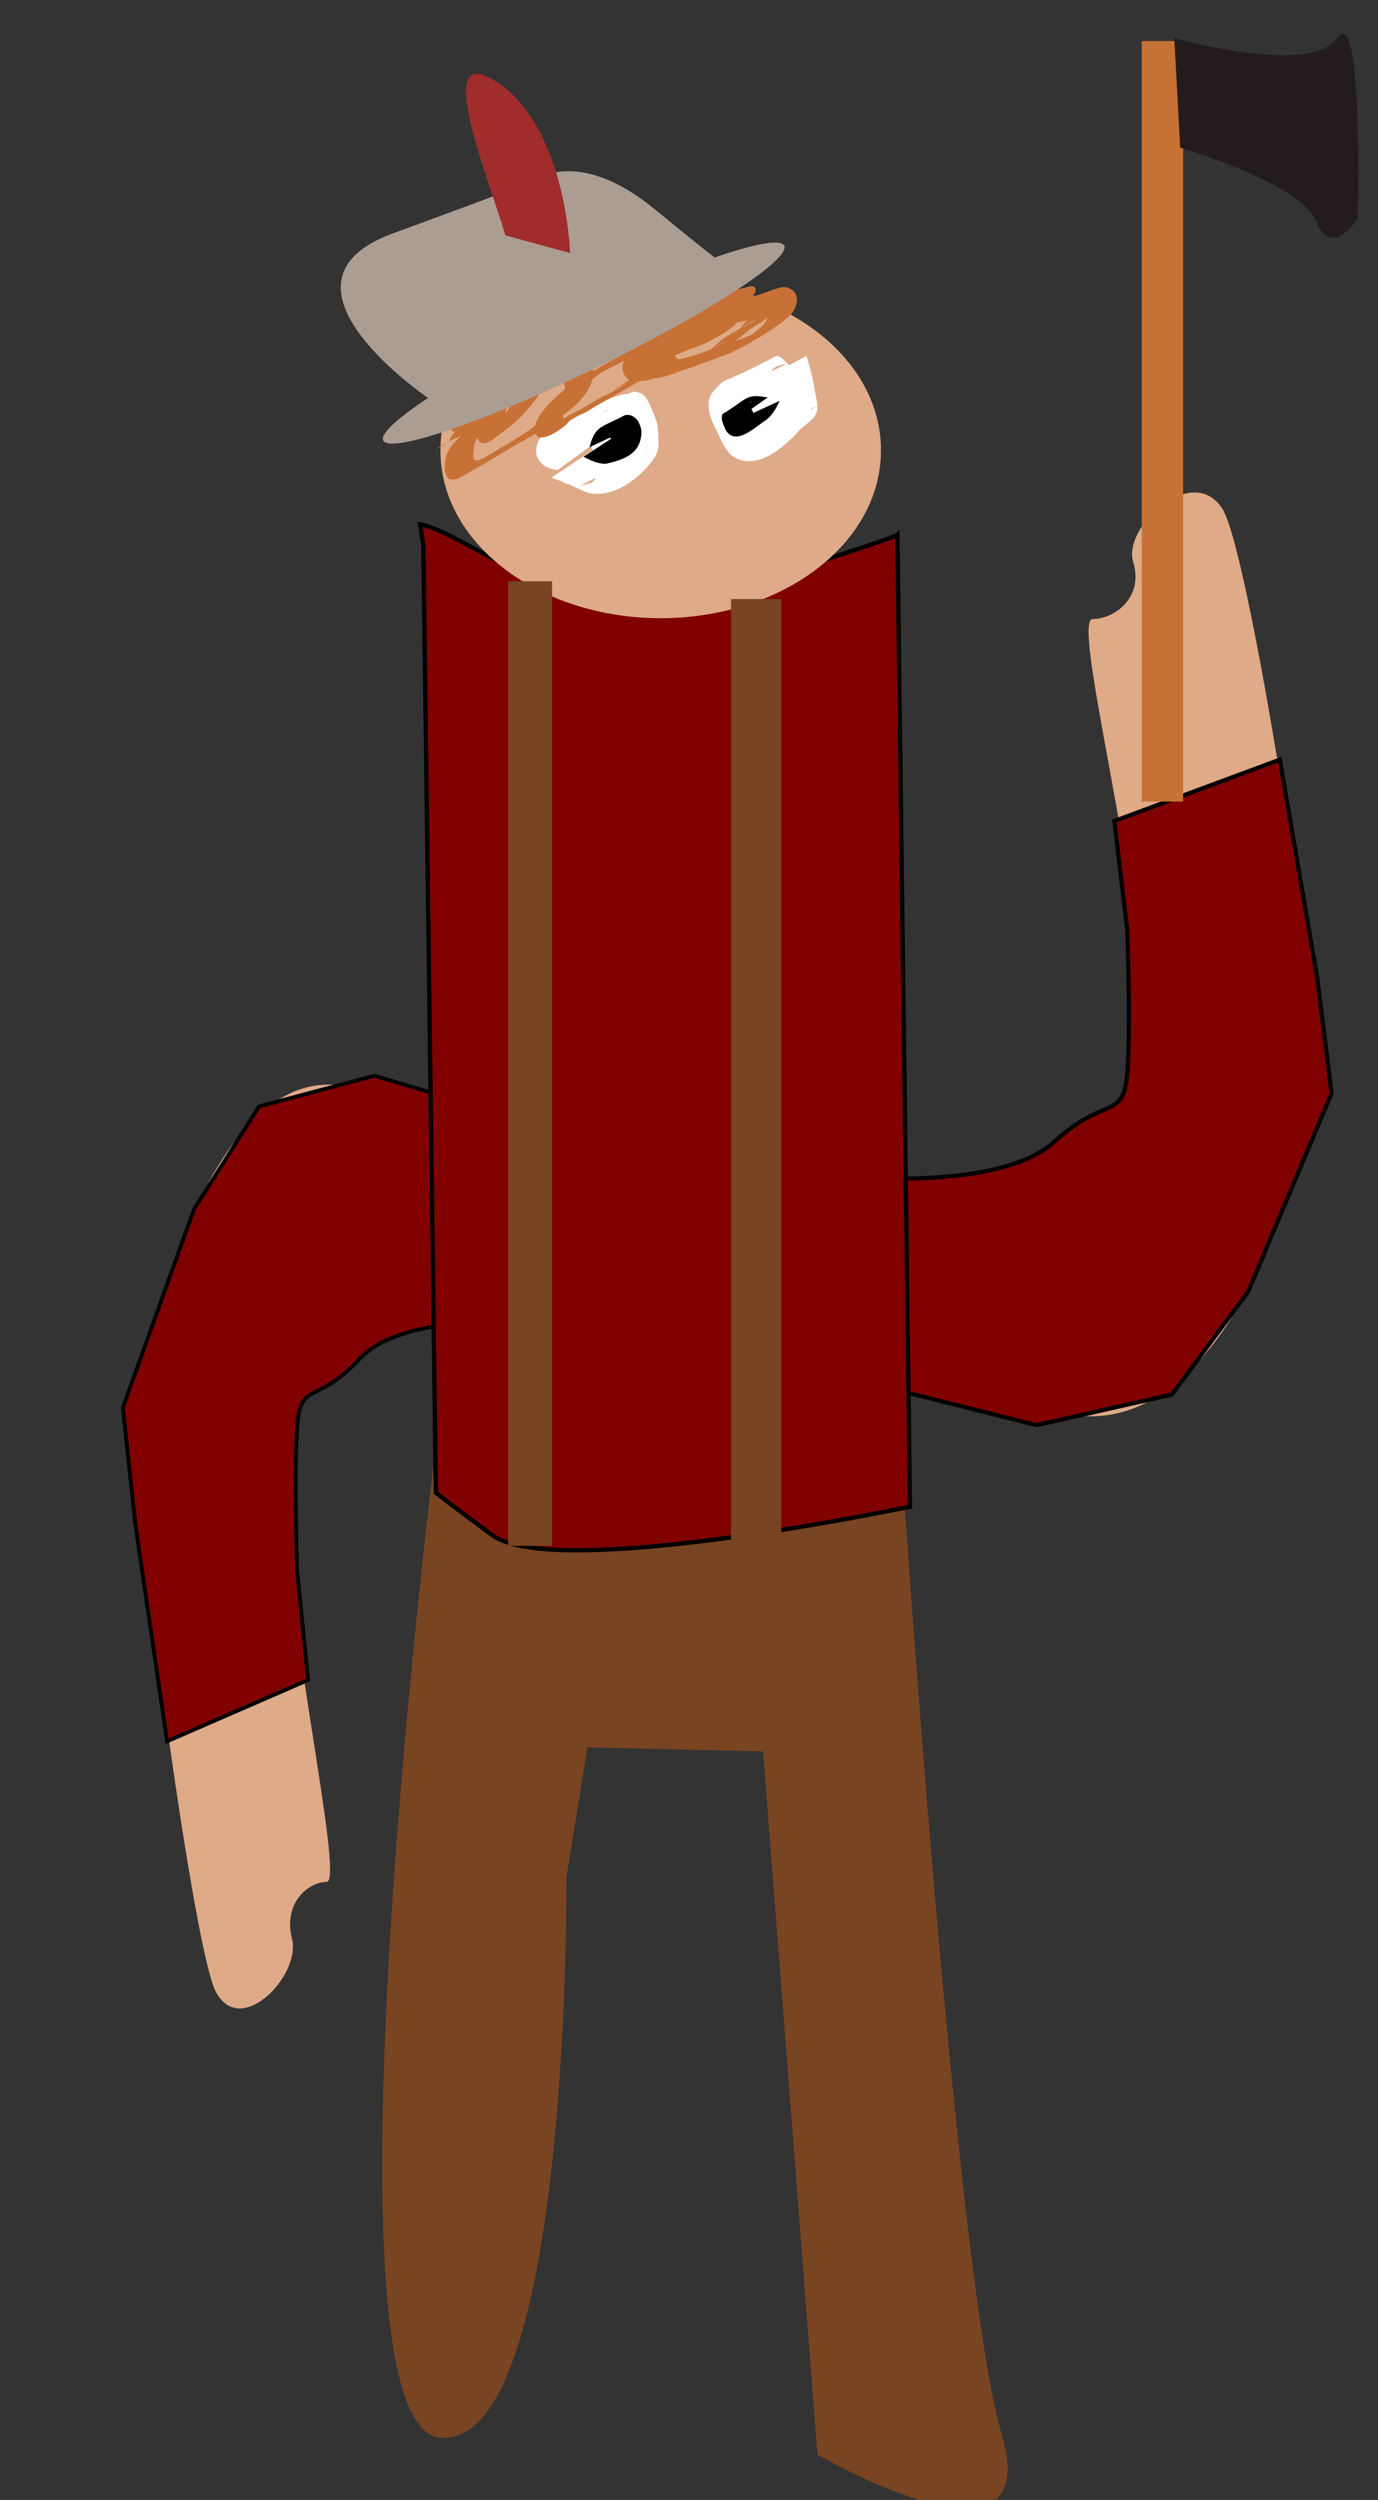 <?xml version="1.0" encoding="UTF-8" standalone="no"?>
<!-- Created with Inkscape (http://www.inkscape.org/) -->

<svg
   xmlns:dc="http://purl.org/dc/elements/1.1/"
   xmlns:cc="http://creativecommons.org/ns#"
   xmlns:rdf="http://www.w3.org/1999/02/22-rdf-syntax-ns#"
   xmlns:svg="http://www.w3.org/2000/svg"
   xmlns="http://www.w3.org/2000/svg"
   xmlns:sodipodi="http://sodipodi.sourceforge.net/DTD/sodipodi-0.dtd"
   xmlns:inkscape="http://www.inkscape.org/namespaces/inkscape"
   width="34.904"
   height="63.301"
   id="svg2"
   version="1.1"
   inkscape:version="0.48.5 r10040"
   sodipodi:docname="climber.svg"
   inkscape:export-filename="C:\Users\Jason\Desktop\village_images\bmp\climber.png"
   inkscape:export-xdpi="100"
   inkscape:export-ydpi="100">
  <rect width="100%" height="100%" fill="#333333" stroke="none"/>
  <defs
     id="defs4" />
  <sodipodi:namedview
     id="base"
     pagecolor="#ffffff"
     bordercolor="#666666"
     borderopacity="1.0"
     inkscape:pageopacity="0.0"
     inkscape:pageshadow="2"
     inkscape:zoom="13.347158"
     inkscape:cx="32.073645"
     inkscape:cy="40.094595"
     inkscape:document-units="px"
     inkscape:current-layer="layer1"
     showgrid="false"
     fit-margin-top="0"
     fit-margin-left="0"
     fit-margin-right="0"
     fit-margin-bottom="0"
     inkscape:window-width="1920"
     inkscape:window-height="1137"
     inkscape:window-x="-8"
     inkscape:window-y="-8"
     inkscape:window-maximized="1" />
  <g
     inkscape:label="Layer 1"
     inkscape:groupmode="layer"
     id="layer1"
     transform="translate(-44.428,-969.36)">
    <path
       style="fill:#784421;stroke:#000000;stroke-width:1px;stroke-linecap:butt;stroke-linejoin:miter;stroke-opacity:0"
       d="m 55.492,1005.763 c 0,0 -3.179,25.112 0.106,25.323 3.285,0.212 3.179,-14.198 3.179,-14.198 l 0.53,-3.285 4.45,0.106 1.377,17.801 c 0,0 5.828,3.391 4.662,-0.53 -1.165,-3.92 -2.543,-24.794 -2.543,-24.794 z"
       id="path3034"
       inkscape:connector-curvature="0" />
    <path
       style="fill:#deaa87;stroke:#000000;stroke-width:0.101px;stroke-linecap:butt;stroke-linejoin:miter;stroke-opacity:0"
       d="m 67.317,999.364 c 0,0 6.156,-0.36 6.088,-4.056 -0.068,-3.695 -1.847,-10.274 -1.3,-10.274 0.547,0 1.3,-0.541 1.026,-1.442 -0.274,-0.901 1.505,-2.523 2.257,-1.352 0.752,1.172 2.736,14.42 2.462,15.051 -0.274,0.631 -1.915,8.021 -5.883,7.931 -3.967,-0.09 -4.515,-0.721 -4.515,-0.721 z"
       id="path2989-1"
       inkscape:connector-curvature="0" />
    <path
       style="fill:#800000;stroke:#000000;stroke-width:0.105px;stroke-linecap:butt;stroke-linejoin:miter;stroke-opacity:1"
       d="m 66.789,999.19 c 0,0 3.134,0.183 4.336,-0.913 1.202,-1.096 1.676,-0.639 1.822,-1.461 0.146,-0.822 0.036,-3.882 0.036,-3.882 l -0.328,-2.786 4.19,-1.553 0.947,5.526 0.364,2.923 -2.113,5.023 -1.931,2.603 -3.425,0.776 -3.826,-0.959 -0.364,-5.115 z"
       id="path3759-7"
       inkscape:connector-curvature="0" />
    <path
       style="fill:#deaa87;stroke:#000000;stroke-width:0.093px;stroke-linecap:butt;stroke-linejoin:miter;stroke-opacity:0"
       d="m 56.782,1002.682 c 0,0 -5.248,0.36 -5.19,4.056 0.058,3.695 1.574,10.274 1.108,10.274 -0.466,0 -1.108,0.541 -0.875,1.442 0.233,0.901 -1.283,2.523 -1.924,1.352 -0.641,-1.172 -2.332,-14.42 -2.099,-15.051 0.233,-0.631 1.633,-8.021 5.015,-7.931 3.382,0.09 3.849,0.721 3.849,0.721 z"
       id="path2989"
       inkscape:connector-curvature="0" />
    <path
       style="fill:#800000;stroke:#000000;stroke-width:0.097px;stroke-linecap:butt;stroke-linejoin:miter;stroke-opacity:1"
       d="m 57.232,1002.856 c 0,0 -2.671,-0.183 -3.696,0.913 -1.025,1.096 -1.429,0.639 -1.553,1.461 -0.124,0.822 -0.031,3.882 -0.031,3.882 l 0.28,2.786 -3.572,1.553 -0.808,-5.526 -0.311,-2.923 1.802,-5.023 1.646,-2.603 2.92,-0.776 3.262,0.959 0.311,5.115 z"
       id="path3759"
       inkscape:connector-curvature="0" />
    <path
       style="fill:#800000;stroke:#000000;stroke-width:0.109px;stroke-linecap:butt;stroke-linejoin:miter;stroke-opacity:1"
       d="m 55.071,982.636 c 1.352,0.27 3.897,2.884 7.953,1.622 4.056,-1.262 4.135,-1.352 4.135,-1.352 l 0.318,24.604 c 0,0 -8.987,1.893 -10.577,0.721 -1.591,-1.172 -1.431,-1.081 -1.431,-1.081 l -0.318,-23.973 z"
       id="path2985"
       inkscape:connector-curvature="0" />
    <path
       sodipodi:type="arc"
       style="fill:#deaa87;fill-opacity:1;stroke:#000000;stroke-width:1.9;stroke-miterlimit:4;stroke-opacity:0;stroke-dasharray:none"
       id="path3782"
       sodipodi:cx="309.68997"
       sodipodi:cy="250.12511"
       sodipodi:rx="52.133739"
       sodipodi:ry="52.911854"
       d="m 361.824,250.125 a 52.134,52.912 0 1 1 -104.267,0 52.134,52.912 0 1 1 104.267,0 z"
       transform="matrix(0.107,0,0,0.08,28.026,960.752)" />
    <rect
       style="fill:#784421;fill-opacity:1;stroke:#000000;stroke-width:0.207;stroke-miterlimit:4;stroke-opacity:0;stroke-dasharray:none"
       id="rect3803"
       width="1.113"
       height="24.424"
       x="57.298"
       y="984.078" />
    <rect
       style="fill:#784421;fill-opacity:1;stroke:#000000;stroke-width:0.209;stroke-miterlimit:4;stroke-opacity:0;stroke-dasharray:none"
       id="rect3805"
       width="1.272"
       height="23.813"
       x="62.945"
       y="984.528" />
    <path
       style="fill:#ffffff;fill-opacity:1;stroke:#000000;stroke-width:1.9;stroke-miterlimit:4;stroke-opacity:0;stroke-dasharray:none"
       id="path3804"
       d="m 20.43,9.006 c 0.063,0.23 0.132,0.458 0.176,0.693 0.024,0.17 0.066,0.336 0.091,0.506 0.017,0.166 0.004,0.243 -0.09,0.377 -0.526,0.488 -0.484,0.341 -1.707,1.007 -0.036,0.02 -0.098,6.44e-4 -0.133,-0.006 -0.123,-0.027 -0.23,-0.107 -0.317,-0.195 -0.076,-0.093 -0.133,-0.197 -0.19,-0.301 -0.067,-0.129 -0.084,-0.264 -0.063,-0.405 0.027,-0.131 0.1,-0.237 0.172,-0.346 0.322,-0.41 1.262,-1.261 1.858,-0.857 0.11,0.098 0.196,0.212 0.26,0.345 0.069,0.152 0.075,0.311 0.057,0.474 -0.02,0.152 -0.071,0.295 -0.148,0.427 -0.509,0.625 -1.311,1.288 -1.912,0.765 -0.106,-0.131 -0.198,-0.273 -0.259,-0.43 -0.046,-0.113 -0.114,-0.212 -0.157,-0.327 -0.061,-0.114 -0.092,-0.236 -0.112,-0.362 -0.025,-0.147 -0.005,-0.282 0.069,-0.41 0.442,-0.505 0.096,-0.121 1.629,-0.944 0.027,-0.014 0.111,0.026 0.128,0.038 0.037,0.025 0.067,0.059 0.101,0.087 0.098,0.093 0.162,0.197 0.201,0.326 0.03,0.076 0.054,0.154 0.074,0.233 0,0 -1.569,0.845 -1.569,0.845 l 0,0 c -0.016,-0.078 -0.039,-0.153 -0.071,-0.226 -0.022,-0.094 -0.065,-0.163 -0.144,-0.222 -0.042,-0.026 -0.044,-0.026 -0.087,-0.005 -0.014,0.007 -0.055,0.029 -0.041,0.022 1.491,-0.863 2.027,-1.027 1.424,-0.837 -0.107,0.057 -0.155,0.142 -0.139,0.265 0.012,0.116 0.037,0.226 0.096,0.328 0.037,0.115 0.113,0.212 0.153,0.327 0.042,0.127 0.114,0.247 0.209,0.342 0.04,0.025 0.087,0.061 0.138,0.051 0.016,-0.003 0.059,-0.026 0.045,-0.018 -1.476,0.855 -2.037,0.984 -1.425,0.837 0.123,-0.063 0.159,-0.199 0.199,-0.323 0.02,-0.132 0.046,-0.255 -0.01,-0.383 -0.044,-0.095 -0.107,-0.187 -0.2,-0.241 -0.042,-0.007 -0.088,-0.01 -0.129,0.008 -0.012,0.005 -0.044,0.03 -0.033,0.023 1.526,-0.883 2.024,-1.067 1.437,-0.846 -0.089,0.067 -0.161,0.171 -0.205,0.273 -0.052,0.093 -0.049,0.183 -9.23e-4,0.279 0.048,0.087 0.094,0.176 0.161,0.251 0.073,0.057 0.143,0.1 0.239,0.08 0.549,-0.228 1.258,-0.737 -1.385,0.808 -0.03,0.018 0.069,-0.019 0.096,-0.041 0.014,-0.012 0.024,-0.027 0.036,-0.041 0.126,-0.061 -0.034,0.023 0.08,-0.057 0.012,-0.009 0.03,-0.009 0.042,-0.018 0.045,-0.035 0.036,-0.098 0.048,-0.147 -0.019,-0.169 -0.062,-0.334 -0.081,-0.503 -0.034,-0.232 -0.089,-0.46 -0.177,-0.677 0,0 1.565,-0.846 1.565,-0.846 z"
       inkscape:connector-curvature="0"
       transform="translate(44.428,969.36)" />
    <path
       style="fill:#ffffff;fill-opacity:1;stroke:#000000;stroke-width:1.9;stroke-miterlimit:4;stroke-opacity:0;stroke-dasharray:none"
       id="path3806"
       d="m 14.118,11.903 c -0.225,-0.03 -0.391,-0.104 -0.504,-0.306 -0.061,-0.148 -0.032,-0.295 0.024,-0.438 0.41,-0.565 0.83,-0.564 1.697,-1.039 0.02,-0.011 0.045,-8.81e-4 0.067,-0.007 0.019,-0.005 0.034,-0.017 0.052,-0.026 0.128,-0.04 0.249,-0.087 0.382,-0.109 0.073,0.015 0.126,-0.046 0.194,-0.055 0.07,-0.009 0.144,0.012 0.208,0.036 0.14,0.083 0.194,0.223 0.256,0.365 0.043,0.119 0.1,0.232 0.137,0.352 0.037,0.142 0.042,0.289 0.046,0.435 0.012,0.147 -3.12e-4,0.28 -0.059,0.414 -0.348,0.558 -1.102,1.136 -1.754,0.941 -0.046,-0.014 -0.088,-0.037 -0.132,-0.055 -0.118,-0.047 -0.229,-0.109 -0.347,-0.157 -0.021,-0.006 -0.042,-0.01 -0.062,-0.018 -0.207,-0.086 0.065,0.012 -0.123,-0.06 -0.061,-0.023 -0.117,-0.031 -0.176,-0.06 -0.018,-0.007 -0.037,-0.015 -0.055,-0.022 0,0 1.481,-0.992 1.481,-0.992 l 0,0 c 0.018,0.007 0.037,0.015 0.055,0.022 0.125,0.038 0.241,0.096 0.362,0.143 0.112,0.051 0.222,0.107 0.339,0.143 0.051,0.012 0.105,0.021 0.156,-8.24e-4 0.016,-0.007 0.055,-0.039 0.041,-0.031 -1.513,0.879 -2.023,1.016 -1.425,0.85 0.112,-0.073 0.127,-0.179 0.116,-0.307 -0.002,-0.131 -0.002,-0.264 -0.027,-0.393 -0.03,-0.115 -0.088,-0.219 -0.124,-0.332 -0.036,-0.081 -0.057,-0.209 -0.165,-0.217 -0.122,0.011 -0.234,0.059 -0.355,0.077 -0.125,0.039 -0.248,0.085 -0.372,0.128 -0.039,0.009 -0.147,0.06 -0.113,0.04 0.492,-0.285 0.985,-0.568 1.477,-0.853 -0.056,0.016 -0.101,0.03 -0.135,0.082 -0.085,0.049 -0.125,0.164 -0.117,0.259 0.064,0.143 0.266,0.143 0.399,0.144 0,0 -1.44,1.046 -1.44,1.046 z"
       inkscape:connector-curvature="0"
       transform="translate(44.428,969.36)" />
    <path
       style="fill:#000000;fill-opacity:1;stroke:#000000;stroke-width:1.9;stroke-miterlimit:4;stroke-opacity:0;stroke-dasharray:none"
       id="path3808"
       d="m 19.749,10.149 c -0.085,0.18 -0.177,0.353 -0.335,0.479 -0.287,0.181 -0.782,0.686 -1.035,0.256 -0.05,-0.132 -0.13,-0.256 -0.081,-0.398 0.61,-0.363 0.585,-0.521 1.082,-0.432 0.022,0.003 0.044,0.007 0.066,0.01 0,0 -0.668,0.47 -0.668,0.47 l 0,0 c -0.022,-0.004 -0.044,-0.007 -0.066,-0.01 -0.086,-0.012 -0.166,-0.022 -0.251,0.007 -0.019,0.007 -0.074,0.036 -0.056,0.025 0.214,-0.132 0.431,-0.26 0.646,-0.39 -0.014,0.005 -0.031,0.005 -0.041,0.015 -0.064,0.065 0.069,0.227 0.075,0.294 0.028,0.046 0.053,0.083 0.111,0.091 0.033,0.004 0.127,-0.035 0.098,-0.018 -0.211,0.13 -0.426,0.251 -0.639,0.377 0.176,-0.098 0.266,-0.257 0.352,-0.435 0,0 0.742,-0.341 0.742,-0.341 z"
       inkscape:connector-curvature="0"
       transform="translate(44.428,969.36)" />
    <path
       style="fill:#000000;fill-opacity:1;stroke:#000000;stroke-width:1.9;stroke-miterlimit:4;stroke-opacity:0;stroke-dasharray:none"
       id="path3810"
       d="m 15.464,11.119 c 0.161,0.083 0.352,0.197 0.536,0.131 0.274,-0.126 0.168,-0.079 -0.602,0.344 -0.015,0.008 0.028,-0.018 0.04,-0.03 0.041,-0.042 0.053,-0.097 0.066,-0.152 0.03,-0.13 0.009,-0.243 -0.059,-0.356 -0.106,-0.104 -0.146,-0.103 -0.265,-0.037 1.001,-0.583 0.681,-0.517 0.524,-0.153 -0.024,0.076 -0.012,0.038 -0.037,0.115 0,0 -0.741,0.344 -0.741,0.344 l 0,0 c 0.032,-0.071 0.019,-0.033 0.037,-0.114 0.141,-0.437 0.301,-0.397 0.861,-0.697 0.13,-0.033 0.247,0.03 0.328,0.133 0.076,0.128 0.114,0.258 0.087,0.408 -0.061,0.427 -0.408,0.582 -0.89,0.687 -0.205,0.008 -0.391,-0.086 -0.568,-0.178 0,0 0.684,-0.445 0.684,-0.445 z"
       inkscape:connector-curvature="0"
       transform="translate(44.428,969.36)" />
    <path
       style="fill:#c87137;fill-opacity:1;stroke:#000000;stroke-width:1.9;stroke-miterlimit:4;stroke-opacity:0;stroke-dasharray:none"
       id="path3812"
       d="m 13.93,7.926 c -0.218,0.118 -0.443,0.221 -0.661,0.335 -0.151,0.072 -0.312,0.13 -0.475,0.172 0.156,-0.111 -0.349,0.196 -0.181,0.099 2.139,-1.234 -1.639,0.94 0.511,-0.29 -0.129,0.081 -0.256,0.164 -0.376,0.259 -0.121,0.098 -0.23,0.209 -0.33,0.328 -0.07,0.112 -0.148,0.22 -0.217,0.333 -0.065,0.11 -0.136,0.212 -0.191,0.327 -0.016,0.001 -0.111,0.269 -0.072,0.203 0.207,-0.212 0.394,-0.249 -0.586,0.311 -0.022,0.013 0.044,-0.026 0.065,-0.04 0.055,-0.035 0.077,-0.053 0.13,-0.091 0.155,-0.089 0.296,-0.196 0.428,-0.316 0.106,-0.099 0.207,-0.203 0.305,-0.31 0.095,-0.112 0.207,-0.208 0.315,-0.308 0.093,-0.098 0.197,-0.182 0.304,-0.263 0.117,-0.096 0.231,-0.195 0.339,-0.3 0.214,-0.226 0.855,-0.759 0.94,-0.28 0.01,0.124 -0.03,0.241 -0.07,0.356 -0.048,0.134 -0.118,0.26 -0.188,0.383 -0.09,0.144 -0.233,0.241 -0.36,0.35 -0.145,0.129 -0.303,0.241 -0.459,0.356 -0.302,0.208 -0.25,0.175 -0.853,0.49 -0.03,0.016 -0.101,0.003 -0.127,-0.018 -0.05,-0.042 -0.046,-0.081 -0.057,-0.139 0.038,-0.202 0.187,-0.354 0.322,-0.499 0.168,-0.152 0.324,-0.316 0.504,-0.454 C 13.297,8.606 13.766,8.387 14.214,8.137 14.023,8.247 13.447,8.573 13.64,8.467 13.913,8.315 14.182,8.159 14.453,8.005 c 0.036,-0.021 0.144,-0.084 0.108,-0.063 -0.196,0.112 -0.783,0.448 -0.586,0.338 0.92,-0.513 0.505,-0.326 0.894,-0.498 0.181,-0.078 0.357,-0.169 0.542,-0.239 0.131,-0.081 0.273,-0.12 0.424,-0.138 0.147,-0.009 0.297,-0.023 0.443,0.001 0.164,0.013 0.308,0.06 0.435,0.165 0.114,0.119 0.117,0.252 0.063,0.399 -0.018,0.024 -0.033,0.051 -0.054,0.073 -0.046,0.047 -0.133,0.103 -0.188,0.135 -0.382,0.219 -0.679,0.388 -1.044,0.568 -0.225,0.099 -0.451,0.188 -0.671,0.297 -0.221,0.099 -0.455,0.17 -0.678,0.266 -0.169,0.057 -0.324,0.143 -0.489,0.209 -0.143,0.073 -0.299,0.114 -0.448,0.171 -0.079,0.028 -0.142,-0.039 -0.128,-0.12 0.007,-0.042 0.046,-0.073 0.072,-0.101 0.418,-0.295 0.881,-0.52 1.344,-0.733 0.347,-0.137 0.7,-0.261 1.055,-0.38 0.395,-0.141 0.796,-0.263 1.195,-0.394 0.351,-0.137 0.72,-0.217 1.074,-0.34 0.145,-0.063 0.3,-0.095 0.449,-0.144 0.124,-0.042 0.245,-0.095 0.369,-0.137 0.04,-0.01 0.079,-0.02 0.119,-0.03 0.038,-0.008 0.076,-0.014 0.114,-0.023 0.087,-0.021 0.168,-0.072 0.25,-0.014 0.066,0.116 -0.029,0.195 -0.117,0.263 -0.076,-0.125 -0.622,0.395 -0.903,0.494 -0.079,0.028 -0.163,0.04 -0.243,0.064 -0.164,0.063 -0.327,0.135 -0.498,0.18 -0.179,0.062 -0.36,0.117 -0.53,0.201 -0.211,0.082 -0.427,0.15 -0.636,0.237 -0.194,0.063 -0.376,0.153 -0.569,0.218 -0.179,0.064 -0.346,0.155 -0.525,0.22 -0.156,0.076 -0.326,0.123 -0.48,0.202 -0.039,0.027 -0.087,0.032 -0.129,0.052 -0.078,0.036 -0.116,0.08 -0.205,0.051 -0.136,-0.112 0.044,-0.219 0.131,-0.28 0.418,-0.291 0.855,-0.492 1.318,-0.679 0.241,-0.104 0.49,-0.186 0.736,-0.275 0.272,-0.107 0.542,-0.218 0.816,-0.32 0.289,-0.069 0.577,-0.147 0.868,-0.208 0.234,-0.038 0.467,-0.082 0.692,-0.155 0.307,-0.133 -0.094,0.038 -0.619,0.358 -0.008,0.005 0.101,0.058 -0.06,0.085 -0.18,0.033 -0.37,0.092 -0.537,0.167 -0.267,0.086 -0.533,0.178 -0.799,0.268 -0.304,0.091 -0.601,0.204 -0.901,0.307 -0.245,0.071 -0.48,0.168 -0.728,0.228 -0.233,0.027 -0.45,0.121 -0.671,0.192 -0.159,0.047 -0.308,0.113 -0.473,0.14 -0.144,0.031 -0.273,0.094 -0.403,0.161 -0.121,0.061 -0.245,0.028 -0.226,-0.124 0.083,-0.128 0.222,-0.22 0.348,-0.303 0.406,-0.286 0.853,-0.5 1.295,-0.722 0.223,-0.098 0.454,-0.177 0.684,-0.258 0.248,-0.089 0.498,-0.176 0.752,-0.245 0.27,-0.063 0.547,-0.077 0.821,-0.115 0.108,0.004 0.362,-0.087 0.458,-0.022 0.015,0.01 0.021,0.029 0.032,0.043 0.006,0.058 0.021,0.07 -0.018,0.116 -0.046,0.055 -0.129,0.106 -0.19,0.141 -0.261,0.151 -0.524,0.299 -0.787,0.448 -0.255,0.113 -0.503,0.243 -0.76,0.352 -0.271,0.116 -0.543,0.231 -0.816,0.344 -0.264,0.088 -0.515,0.209 -0.775,0.306 -0.151,0.072 -0.316,0.12 -0.464,0.199 -0.031,0.017 -0.12,0.073 -0.089,0.056 0.205,-0.117 0.41,-0.236 0.614,-0.354 -0.26,0.146 -0.52,0.294 -0.781,0.439 -0.027,0.015 -0.111,0.056 -0.084,0.04 0.206,-0.121 0.415,-0.237 0.623,-0.355 0.023,-0.013 -0.046,0.028 -0.069,0.041 -0.261,0.148 -0.522,0.297 -0.783,0.444 -0.03,0.017 -0.061,0.032 -0.092,0.049 -0.218,0.082 -0.431,0.173 -0.642,0.271 -0.146,0.058 -0.04,0.012 -0.168,0.078 -0.023,0.012 -0.093,0.048 -0.071,0.035 0.213,-0.123 0.426,-0.244 0.641,-0.365 0.018,-0.01 -0.035,0.024 -0.054,0.034 -0.251,0.145 -0.502,0.288 -0.754,0.432 -0.125,0.037 -0.185,0.132 -0.3,0.019 -0.082,-0.154 -0.025,-0.331 0.021,-0.488 0.072,-0.214 0.192,-0.405 0.325,-0.586 C 12.455,9.229 12.612,9.116 12.771,9.004 13.14,8.754 13.544,8.561 13.923,8.329 13.71,8.45 13.499,8.575 13.284,8.693 c -0.038,0.021 0.065,-0.057 0.102,-0.078 0.25,-0.146 0.502,-0.289 0.755,-0.431 0.033,-0.018 -1.944,1.112 0.1,-0.057 0.147,-0.026 0.179,0.165 0.196,0.273 0.009,0.177 -0.043,0.341 -0.118,0.499 -0.113,0.177 -0.224,0.355 -0.337,0.531 -0.118,0.167 -0.219,0.345 -0.315,0.526 -0.1,0.188 -0.245,0.346 -0.389,0.5 -0.1,0.133 -0.23,0.234 -0.355,0.341 -0.414,0.312 -0.803,0.69 -0.847,0.175 -0.011,-0.14 0.025,-0.277 0.067,-0.409 0.067,-0.162 0.125,-0.328 0.188,-0.491 0.078,-0.243 0.204,-0.466 0.334,-0.684 0.167,-0.287 0.368,-0.553 0.549,-0.83 0.132,-0.215 0.306,-0.397 0.481,-0.577 0.256,-0.243 0.813,-0.794 0.899,-0.307 0.014,0.148 0.016,0.295 -0.018,0.44 -0.072,0.188 -0.198,0.346 -0.325,0.499 -0.1,0.12 -0.216,0.225 -0.327,0.335 -0.126,0.115 -0.235,0.245 -0.365,0.355 -0.265,0.222 -0.519,0.34 -0.863,0.524 -0.015,0.008 -0.035,0.002 -0.05,-0.006 -0.04,-0.02 -0.047,-0.058 -0.063,-0.095 -0.023,-0.149 0.058,-0.287 0.129,-0.411 0.113,-0.186 0.266,-0.338 0.43,-0.479 0.374,-0.312 2.117,-1.266 0.633,-0.413 0.461,-0.285 0.947,-0.522 1.429,-0.766 0.234,-0.088 0.448,-0.216 0.668,-0.333 0.187,-0.102 0.397,-0.143 0.596,-0.21 0.17,-0.068 0.339,-0.122 0.521,-0.147 0.182,-0.021 0.364,-0.023 0.547,-0.025 0.152,0.006 0.306,-0.015 0.456,0.014 0.127,0.014 0.23,0.072 0.335,0.138 0.1,0.082 0.156,0.194 0.093,0.315 -0.31,0.334 -0.781,0.527 -1.229,0.588 -0.268,0.041 -0.524,0.132 -0.784,0.205 -0.29,0.103 -0.593,0.149 -0.898,0.175 -0.281,0.044 -0.559,0.102 -0.837,0.163 -0.237,0.066 -0.477,0.118 -0.718,0.164 -0.198,0.037 -0.398,0.044 -0.594,0.091 -0.148,0.037 -0.299,0.028 -0.44,0.087 0.22,-0.123 0.439,-0.247 0.659,-0.37 -0.018,-0.012 -0.04,-0.023 -0.023,-0.057 0.015,-0.032 0.182,-0.05 0.203,-0.055 0.239,-0.1 0.496,-0.147 0.736,-0.239 0.223,-0.083 0.456,-0.133 0.682,-0.205 0.24,-0.069 0.487,-0.107 0.729,-0.165 0.248,-0.086 0.505,-0.13 0.762,-0.178 0.287,-0.037 0.573,-0.083 0.861,-0.114 0.092,-0.009 0.356,-0.041 0.41,0.074 0.009,0.019 0.009,0.042 0.014,0.063 -0.006,0.017 -0.009,0.035 -0.018,0.05 -0.026,0.042 -0.096,0.1 -0.137,0.124 -0.685,0.406 -0.522,0.324 -0.873,0.495 -0.24,0.12 -0.493,0.213 -0.742,0.312 -0.295,0.089 -0.561,0.246 -0.853,0.339 -0.279,0.122 -0.574,0.2 -0.859,0.308 -0.266,0.109 -0.536,0.21 -0.804,0.316 -0.246,0.094 -0.493,0.186 -0.734,0.294 -0.225,0.091 -0.45,0.179 -0.677,0.265 -0.209,0.067 -0.411,0.153 -0.611,0.243 -0.152,0.081 -0.305,0.232 -0.467,0.101 -0.089,-0.123 -0.084,-0.274 -0.065,-0.418 0.027,-0.162 0.108,-0.301 0.194,-0.438 0.102,-0.131 0.206,-0.26 0.303,-0.395 0.106,-0.159 0.257,-0.276 0.398,-0.401 0.34,-0.274 0.746,-0.477 1.119,-0.692 0.158,-0.097 0.258,-0.113 0.364,0.055 0.061,0.136 0.03,0.282 -0.017,0.417 -0.081,0.16 -0.169,0.315 -0.244,0.478 -0.077,0.149 -0.154,0.297 -0.241,0.44 -0.074,0.13 -0.158,0.252 -0.248,0.371 -0.083,0.118 -0.163,0.239 -0.235,0.365 -0.058,0.117 -0.136,0.22 -0.217,0.321 -0.326,0.457 0.047,0.177 -0.906,0.574 0.041,-0.156 0.202,-0.268 0.326,-0.361 0.489,-0.287 0.978,-0.58 1.484,-0.837 0.349,-0.194 0.712,-0.363 1.075,-0.528 0.335,-0.169 0.681,-0.314 1.021,-0.474 0.341,-0.164 0.687,-0.317 1.037,-0.461 0.236,-0.052 0.495,-0.224 0.738,-0.212 0.14,0.058 0.157,0.202 0.143,0.336 -0.028,0.175 -0.138,0.31 -0.246,0.444 -0.1,0.154 -0.247,0.251 -0.402,0.342 -0.337,0.238 -0.7,0.425 -1.055,0.638 -0.196,0.118 0.796,-0.456 0.596,-0.343 -0.263,0.149 -0.524,0.3 -0.786,0.451 0.199,-0.114 0.398,-0.229 0.598,-0.342 0.032,-0.018 -0.064,0.037 -0.095,0.056 -0.064,0.038 -0.127,0.078 -0.192,0.115 -0.264,0.152 -0.528,0.303 -0.792,0.454 -0.032,0.018 -0.064,0.036 -0.095,0.053 -0.725,0.443 2.325,-1.373 -0.285,0.169 -0.199,0.118 0.401,-0.232 0.602,-0.347 0.024,-0.014 -0.071,0.043 -0.176,0.107 -0.315,0.11 -0.574,0.34 -0.874,0.483 -0.166,0.079 -7.18e-4,-0.009 -0.146,0.077 -0.021,0.012 -0.083,0.047 -0.063,0.035 0.212,-0.122 0.424,-0.244 0.637,-0.366 -0.115,0.175 -0.89,0.731 -0.891,0.21 0.017,-0.161 0.097,-0.298 0.188,-0.427 0.128,-0.165 0.278,-0.314 0.434,-0.452 0.198,-0.183 0.426,-0.321 0.656,-0.46 0.495,-0.301 0.999,-0.586 1.519,-0.84 0.314,-0.172 0.637,-0.329 0.972,-0.455 0.308,-0.144 0.622,-0.274 0.94,-0.395 0.267,-0.11 0.537,-0.21 0.806,-0.315 0.217,-0.06 0.424,-0.149 0.639,-0.216 0.161,-0.055 0.302,-0.033 0.421,0.09 0.106,0.141 0.075,0.282 0.01,0.432 -0.072,0.153 -0.213,0.253 -0.343,0.354 -0.393,0.291 -0.821,0.537 -1.259,0.754 -0.237,0.088 -0.472,0.182 -0.712,0.263 -0.214,0.087 -0.432,0.159 -0.654,0.222 -0.197,0.094 -0.415,0.116 -0.622,0.176 -0.146,0.048 -0.298,0.066 -0.451,0.075 -0.168,-0.008 -0.256,-0.114 -0.308,-0.263 -0.033,-0.15 0.029,-0.283 0.103,-0.408 0.085,-0.123 0.152,-0.258 0.245,-0.375 0.301,-0.329 0.755,-0.516 1.127,-0.728 0.175,-0.101 0.357,-0.191 0.544,-0.266 0.154,-0.083 0.321,-0.125 0.494,-0.147 0.174,-0.016 0.348,-0.013 0.522,-0.013 0.22,0.005 0.438,0.042 0.658,0.059 0.17,0.006 0.337,0.011 0.501,0.059 0.01,0.006 0.024,0.007 0.03,0.017 0.014,0.024 0.051,0.062 0.028,0.078 -0.579,0.398 -0.529,0.409 -0.948,0.416 -0.22,0.029 -0.434,0.081 -0.654,0.112 -0.253,0.019 -0.492,0.104 -0.743,0.142 -0.267,0.022 -0.521,0.104 -0.784,0.151 -0.244,0.043 -0.477,0.126 -0.714,0.195 -0.19,0.023 -0.357,0.134 -0.541,0.175 -0.033,0.005 -0.045,0.016 -0.063,-0.03 -0.027,-0.067 -0.005,-0.131 0.058,-0.169 0.252,-0.153 0.511,-0.296 0.767,-0.444 0.209,-0.095 0.439,-0.111 0.656,-0.18 0.234,-0.062 0.468,-0.108 0.699,-0.181 0.205,-0.035 0.402,-0.103 0.607,-0.144 0.128,-0.025 0.253,-0.019 0.262,0.133 -0.017,0.026 -0.026,0.043 -0.049,0.066 -0.234,0.223 -0.821,0.487 -0.938,0.552 1.451,-0.906 0.73,-0.41 0.547,-0.307 -0.365,0.204 -0.68,0.394 -1.046,0.558 -0.164,0.095 -0.345,0.169 -0.528,0.219 -0.16,0.027 -0.291,0.12 -0.447,0.163 -0.065,0.032 -0.139,0.042 -0.203,0.075 -0.011,0.006 -0.04,0.029 -0.03,0.022 0.718,-0.468 0.437,-0.365 0.732,-0.47 0.116,-0.023 0.214,-0.089 0.323,-0.133 0.11,-0.018 0.193,-0.094 0.294,-0.133 0.061,-0.024 0.119,-0.036 0.182,-0.052 0.027,-0.01 0.054,-0.022 0.082,-0.031 0.11,-0.034 0.086,-0.013 0.194,-0.056 0.088,-0.036 0.168,-0.081 0.258,-0.112 0.03,-0.008 0.06,-0.015 0.09,-0.024 0.185,-0.062 -0.034,-0.003 0.159,-0.057 0.089,-0.025 0.179,-0.037 0.269,-0.059 0.152,-0.013 0.16,0.115 0.051,0.19 -0.339,0.254 -0.713,0.461 -1.117,0.582 -0.168,0.071 -0.336,0.142 -0.505,0.21 -0.142,0.047 -0.267,0.134 -0.421,0.133 -0.15,-0.052 -0.138,-0.177 -0.046,-0.279 0.381,-0.292 0.813,-0.513 1.242,-0.727 0.251,-0.106 0.505,-0.208 0.762,-0.299 0.235,-0.112 0.482,-0.191 0.725,-0.281 0.15,-0.041 0.35,-0.159 0.503,-0.073 0.08,0.12 0.005,0.211 -0.076,0.302 -0.288,0.347 -0.597,0.452 -1.032,0.705 1.211,-0.713 0.572,-0.346 0.316,-0.144 -0.15,0.138 -0.314,0.255 -0.489,0.36 -0.424,0.277 -0.846,0.515 -1.316,0.686 -0.16,0.061 -0.32,0.113 -0.49,0.138 -0.166,0.003 -0.246,-0.109 -0.244,-0.265 0.044,-0.165 0.154,-0.307 0.27,-0.43 0.066,-0.085 0.187,-0.131 0.235,-0.23 -0.078,0.005 -0.176,0.018 -0.256,0.039 -0.188,0.059 -0.382,0.093 -0.574,0.138 -0.225,0.07 -0.453,0.133 -0.684,0.184 -0.251,0.031 -0.494,0.109 -0.731,0.194 -0.238,0.081 -0.468,0.183 -0.704,0.268 -0.229,0.075 -0.461,0.138 -0.678,0.244 -0.212,0.088 -0.418,0.186 -0.626,0.283 -0.064,0.038 -0.136,0.057 -0.203,0.088 -0.03,0.014 -0.116,0.063 -0.087,0.046 1.118,-0.645 0.709,-0.417 0.476,-0.264 -0.109,0.064 -0.186,0.159 -0.261,0.257 -0.087,0.095 -0.188,0.179 -0.285,0.264 -0.056,0.055 -0.045,0.042 -0.096,0.1 -0.005,0.006 -0.009,0.023 -0.014,0.018 -0.052,-0.049 0.068,-0.078 0.085,-0.085 0.139,-0.1 0.304,-0.15 0.453,-0.228 0.165,-0.076 0.325,-0.165 0.489,-0.244 -1.473,0.879 0.094,-0.118 0.564,-0.3 0.186,-0.091 0.368,-0.185 0.565,-0.248 0.168,-0.058 0.32,-0.159 0.491,-0.208 0.155,-0.011 0.209,0.123 0.221,0.255 -0.009,0.179 -0.093,0.337 -0.183,0.488 -0.158,0.232 -0.371,0.41 -0.594,0.577 -0.268,0.2 -0.555,0.371 -0.839,0.546 -2.483,1.421 -0.209,0.116 -0.312,0.177 -0.98,0.576 -1.125,0.642 -0.26,0.153 0.04,-0.023 -0.079,0.048 -0.119,0.072 -0.04,0.024 -0.081,0.048 -0.121,0.071 -0.341,0.205 -0.345,0.209 -0.917,0.533 -0.109,0.062 -0.21,0.101 -0.327,0.049 -0.119,-0.128 -0.104,-0.289 -0.084,-0.449 0.021,-0.199 0.117,-0.348 0.255,-0.487 0.18,-0.179 0.355,-0.363 0.533,-0.545 0,0 0.746,-0.31 0.746,-0.31 l 0,0 c -0.177,0.181 -0.352,0.364 -0.528,0.546 -0.136,0.124 -0.249,0.245 -0.276,0.435 -0.012,0.108 -0.058,0.261 0.03,0.348 0.067,0.004 0.12,-0.016 0.181,-0.044 0.034,-0.016 0.131,-0.071 0.099,-0.052 -0.924,0.546 -0.712,0.418 -0.466,0.266 0.352,-0.204 0.704,-0.409 1.054,-0.615 0.182,-0.107 -0.733,0.424 -0.55,0.318 0.927,-0.535 1.173,-0.682 0.314,-0.176 0.284,-0.173 0.569,-0.344 0.839,-0.538 0.22,-0.162 0.433,-0.327 0.601,-0.546 0.086,-0.139 0.171,-0.278 0.195,-0.444 0.011,-0.102 -0.028,-0.165 -0.135,-0.126 -0.164,0.066 -0.32,0.151 -0.489,0.207 -0.192,0.072 -0.373,0.169 -0.561,0.252 -0.101,0.047 -0.196,0.1 -0.294,0.155 -0.032,0.018 -0.128,0.072 -0.096,0.053 0.365,-0.213 1.456,-0.84 -0.173,0.098 -0.162,0.083 -0.326,0.163 -0.49,0.244 -0.156,0.07 -0.307,0.151 -0.463,0.218 -0.209,0.037 -0.224,-0.101 -0.082,-0.221 0.09,-0.091 0.193,-0.169 0.287,-0.255 0.087,-0.091 0.141,-0.214 0.256,-0.276 0.084,-0.066 0.043,-0.039 0.14,-0.095 0.36,-0.208 0.69,-0.423 1.067,-0.581 0.206,-0.099 0.417,-0.187 0.626,-0.281 0.221,-0.095 0.453,-0.159 0.68,-0.239 0.234,-0.09 0.466,-0.186 0.704,-0.266 0.241,-0.081 0.486,-0.15 0.738,-0.188 0.23,-0.055 0.457,-0.12 0.684,-0.184 0.194,-0.041 0.385,-0.093 0.578,-0.139 0.124,-0.017 0.267,-0.05 0.336,0.081 0.022,0.15 -0.122,0.198 -0.211,0.293 -0.123,0.101 -0.215,0.238 -0.291,0.377 -0.034,0.122 0.051,0.155 0.162,0.137 0.165,-0.033 0.321,-0.092 0.479,-0.149 0.1,-0.039 0.202,-0.076 0.3,-0.122 0.255,-0.12 0.717,-0.439 -0.379,0.228 0.171,-0.105 0.343,-0.205 0.489,-0.345 0.301,-0.295 0.755,-0.422 1.073,-0.674 -1.391,0.817 -0.677,0.423 -0.498,0.285 0.058,-0.045 0.086,-0.116 0.143,-0.162 0.049,-0.053 0.113,-0.107 0.149,-0.16 -0.16,-0.008 -0.311,0.067 -0.46,0.114 -0.244,0.087 -0.485,0.181 -0.724,0.281 -0.255,0.095 -0.511,0.19 -0.757,0.307 -0.26,0.133 -0.751,0.425 0.377,-0.232 0.055,-0.032 -0.109,0.067 -0.163,0.102 -0.022,0.015 -0.045,0.029 -0.068,0.043 -0.032,0.023 -0.175,0.106 -0.053,0.101 0.141,-0.031 0.266,-0.104 0.403,-0.15 0.168,-0.071 0.337,-0.141 0.508,-0.206 0.08,-0.029 0.162,-0.056 0.239,-0.092 0.023,-0.011 0.09,-0.048 0.068,-0.035 -0.515,0.304 -0.864,0.495 -0.594,0.346 0.083,-0.069 0.199,-0.014 0.063,-3.542e-4 -0.174,0.039 -0.345,0.087 -0.512,0.15 -0.177,0.073 -0.352,0.146 -0.539,0.194 -0.163,0.052 -0.31,0.139 -0.471,0.195 -0.111,0.053 -0.225,0.111 -0.351,0.102 -0.379,-0.134 0.574,-0.535 0.812,-0.603 0.149,-0.054 0.287,-0.135 0.446,-0.162 0.179,-0.062 0.355,-0.135 0.521,-0.226 0.119,-0.054 0.057,-0.025 0.17,-0.078 0.029,-0.014 0.114,-0.057 0.087,-0.041 -0.201,0.122 -0.405,0.238 -0.607,0.358 -0.026,0.015 0.053,-0.029 0.079,-0.044 0.257,-0.149 0.514,-0.297 0.771,-0.446 -1.177,0.69 -0.638,0.405 -0.403,0.219 0.012,0.005 0.05,0.016 0.036,0.015 -0.066,-0.007 -0.131,-0.005 -0.196,0.014 -0.2,0.046 -0.399,0.1 -0.599,0.147 -0.231,0.07 -0.468,0.11 -0.699,0.18 -0.219,0.059 -0.448,0.086 -0.65,0.195 0.209,-0.124 0.418,-0.248 0.626,-0.372 0.017,-0.01 -0.036,0.017 -0.051,0.03 -0.011,0.009 -0.012,0.034 -0.027,0.035 -0.008,1.306e-4 -0.093,-0.064 -0.026,-0.059 0.176,-0.063 0.351,-0.131 0.535,-0.171 0.237,-0.071 0.473,-0.146 0.718,-0.187 0.261,-0.05 0.518,-0.125 0.784,-0.149 0.249,-0.046 0.491,-0.122 0.745,-0.141 0.222,-0.035 0.439,-0.092 0.664,-0.107 0.424,-0.017 0.299,-0.183 -0.47,0.38 -0.045,0.033 0.096,0.076 0.028,0.053 -0.16,-0.04 -0.324,-0.037 -0.487,-0.051 -0.218,-0.02 -0.436,-0.055 -0.655,-0.052 -0.172,7.286e-4 -0.346,-4.772e-4 -0.517,0.024 -0.168,0.03 -0.327,0.086 -0.48,0.162 -0.183,0.084 -0.366,0.168 -0.539,0.271 1.317,-0.766 0.583,-0.361 0.384,-0.22 -0.049,0.035 -0.086,0.08 -0.126,0.124 -0.108,0.103 -0.168,0.24 -0.249,0.364 -0.078,0.098 -0.141,0.212 -0.136,0.341 0.039,0.126 0.112,0.183 0.249,0.172 0.15,-0.014 0.296,-0.042 0.44,-0.085 0.21,-0.047 0.417,-0.099 0.618,-0.176 0.221,-0.064 0.435,-0.146 0.651,-0.225 0.238,-0.085 0.475,-0.17 0.706,-0.272 0.294,-0.154 0.185,-0.099 -0.503,0.299 -0.033,0.019 0.064,-0.039 0.097,-0.059 0.096,-0.057 0.191,-0.114 0.277,-0.186 0.127,-0.093 0.263,-0.189 0.357,-0.316 0.055,-0.116 0.126,-0.224 0.035,-0.342 -0.11,-0.095 -0.24,-0.063 -0.368,-0.02 -0.211,0.071 -0.421,0.148 -0.633,0.217 -0.267,0.107 -0.539,0.2 -0.804,0.312 -0.316,0.123 -0.627,0.257 -0.937,0.393 -0.332,0.133 -0.653,0.291 -0.968,0.461 -0.244,0.122 -0.066,0.032 -0.3,0.152 -0.048,0.025 -0.191,0.102 -0.144,0.074 1.085,-0.663 0.553,-0.315 0.306,-0.179 -0.226,0.138 -0.461,0.263 -0.655,0.448 -0.165,0.122 -0.304,0.28 -0.441,0.432 -0.091,0.116 -0.172,0.235 -0.205,0.381 -5.38e-4,0.006 -0.015,0.078 -0.003,0.088 0.013,0.01 0.064,-0.019 0.049,-0.01 -0.215,0.126 -0.431,0.251 -0.646,0.376 0.253,-0.147 0.506,-0.294 0.759,-0.441 0.068,-0.039 0.138,-0.073 0.209,-0.107 0.028,-0.013 0.112,-0.056 0.085,-0.04 -0.2,0.122 -0.403,0.238 -0.605,0.356 0.324,-0.184 0.636,-0.376 0.963,-0.562 0.201,-0.114 -0.798,0.469 -0.6,0.349 0.52,-0.315 0.557,-0.335 0.885,-0.517 0.286,-0.158 0.194,-0.108 -0.5,0.294 -0.065,0.037 0.127,-0.078 0.191,-0.116 0.294,-0.174 0.618,-0.297 0.887,-0.514 -0.201,0.117 -0.804,0.466 -0.602,0.35 0.264,-0.151 0.525,-0.309 0.791,-0.458 0.199,-0.111 -0.391,0.235 -0.59,0.346 -0.032,0.018 0.058,-0.044 0.087,-0.066 0.031,-0.019 0.062,-0.038 0.092,-0.058 0.027,-0.018 0.052,-0.039 0.078,-0.058 0.149,-0.088 0.316,-0.163 0.41,-0.315 0.104,-0.123 0.22,-0.242 0.263,-0.402 0.013,-0.078 0.044,-0.207 -0.069,-0.215 -0.245,0.033 -0.474,0.159 -0.71,0.227 -0.348,0.146 -0.693,0.298 -1.033,0.462 -0.341,0.157 -0.684,0.309 -1.021,0.474 -0.363,0.168 -0.725,0.339 -1.075,0.533 -0.15,0.078 -0.297,0.159 -0.444,0.242 -0.043,0.024 -0.172,0.097 -0.129,0.072 0.483,-0.287 0.793,-0.457 0.47,-0.279 -0.054,0.039 -0.112,0.072 -0.163,0.115 -0.065,0.055 -0.112,0.13 -0.186,0.175 -1.728,0.872 -0.818,0.534 -0.681,0.307 0.038,-0.062 0.059,-0.133 0.104,-0.191 0.081,-0.099 0.163,-0.193 0.224,-0.306 0.063,-0.134 0.156,-0.251 0.23,-0.378 0.091,-0.117 0.18,-0.233 0.252,-0.363 0.085,-0.143 0.169,-0.285 0.246,-0.433 0.077,-0.161 0.151,-0.322 0.244,-0.474 0.052,-0.103 0.089,-0.233 0.051,-0.346 -0.075,-0.113 -0.204,6.187e-4 -0.292,0.044 1.236,-0.722 0.53,-0.324 0.27,-0.124 -0.144,0.117 -0.295,0.234 -0.404,0.384 -0.104,0.128 -0.188,0.272 -0.305,0.39 -0.09,0.124 -0.168,0.256 -0.208,0.405 -0.019,0.108 -0.043,0.237 0.022,0.334 0.141,0.045 0.29,-0.124 0.414,-0.163 0.2,-0.09 0.406,-0.165 0.612,-0.238 0.226,-0.085 0.45,-0.175 0.674,-0.267 0.243,-0.102 0.488,-0.199 0.735,-0.291 0.269,-0.104 0.536,-0.21 0.804,-0.314 0.285,-0.106 0.58,-0.185 0.86,-0.306 0.288,-0.105 0.56,-0.251 0.853,-0.344 0.25,-0.097 0.5,-0.198 0.74,-0.32 0.317,-0.166 0.075,-0.041 -0.519,0.309 -0.02,0.012 0.043,-0.02 0.062,-0.033 0.029,-0.02 0.046,-0.056 0.077,-0.073 0.011,-0.006 0.024,-0.004 0.036,-0.006 0.008,0.002 0.016,0.008 0.025,0.007 0.005,-5.59e-4 -0.007,-0.007 -0.011,-0.008 -0.015,-0.006 -0.03,-0.012 -0.045,-0.015 -0.1,-0.021 -0.202,-0.007 -0.301,0.003 -0.287,0.033 -0.572,0.076 -0.857,0.12 -0.256,0.051 -0.512,0.103 -0.762,0.181 -0.243,0.052 -0.488,0.098 -0.727,0.171 -0.227,0.068 -0.458,0.122 -0.679,0.206 -0.248,0.079 -0.498,0.151 -0.744,0.234 -0.054,0.011 -0.181,0.056 -0.238,0.022 -0.26,-0.158 0.264,-1.357 0.689,-0.531 0.147,-0.037 0.299,-0.042 0.446,-0.08 0.195,-0.039 0.396,-0.043 0.59,-0.087 0.24,-0.052 0.48,-0.1 0.716,-0.164 0.279,-0.06 0.558,-0.119 0.841,-0.154 0.303,-0.031 0.6,-0.087 0.888,-0.186 0.262,-0.075 0.522,-0.164 0.794,-0.201 0.102,-0.019 0.203,-0.04 0.301,-0.076 0.032,-0.012 0.122,-0.057 0.093,-0.039 -0.512,0.319 -0.844,0.471 -0.564,0.341 0.011,-0.011 0.02,-0.024 0.032,-0.034 0.009,-0.008 0.024,-0.009 0.029,-0.019 0.023,-0.053 -0.058,-0.12 -0.091,-0.145 -0.097,-0.061 -0.199,-0.099 -0.315,-0.111 -0.149,-0.012 -0.299,-0.003 -0.448,-0.005 -0.18,0.002 -0.36,0.006 -0.538,0.033 -0.178,0.034 -0.343,0.099 -0.514,0.156 -0.201,0.058 -0.401,0.119 -0.585,0.221 -0.218,0.119 -0.438,0.234 -0.668,0.33 -0.298,0.15 -1.294,0.667 -0.043,-0.03 -0.265,0.154 -0.531,0.307 -0.795,0.461 -0.195,0.113 0.39,-0.225 0.585,-0.339 0.15,-0.088 -0.58,0.353 -0.427,0.278 -0.161,0.137 -0.321,0.273 -0.437,0.453 -0.067,0.104 -0.142,0.223 -0.154,0.347 -0.009,0.017 0.006,-0.02 0.031,-0.017 -0.216,0.127 -0.432,0.254 -0.648,0.381 -0.043,0.025 0.173,-0.112 0.117,-0.092 0.141,-0.098 0.246,-0.229 0.369,-0.347 0.115,-0.105 0.222,-0.217 0.331,-0.327 0.122,-0.149 0.253,-0.292 0.338,-0.468 0.046,-0.132 0.041,-0.268 0.031,-0.407 -0.002,-0.015 -0.003,-0.03 -0.005,-0.045 -8.76e-4,-0.006 -0.011,-0.015 -0.006,-0.018 1.304,-0.728 0.807,-0.495 0.585,-0.324 -0.172,0.182 -0.359,0.35 -0.493,0.565 -0.176,0.281 -0.387,0.539 -0.551,0.828 -0.129,0.213 -0.258,0.43 -0.334,0.668 -0.061,0.163 -0.116,0.328 -0.186,0.486 -0.042,0.122 -0.084,0.249 -0.08,0.38 0.003,0.041 0.003,0.064 0.009,0.103 0.001,0.009 0.003,0.018 0.006,0.027 7.51e-4,0.002 0.052,-0.038 0.013,-0.015 -0.223,0.128 -0.443,0.26 -0.664,0.39 0.134,-0.094 0.262,-0.204 0.365,-0.332 0.144,-0.149 0.288,-0.3 0.397,-0.478 0.088,-0.186 0.194,-0.366 0.314,-0.534 0.106,-0.179 0.22,-0.354 0.34,-0.524 0.029,-0.058 0.065,-0.112 0.087,-0.173 0.033,-0.089 0.03,-0.189 0.048,-0.281 -0.004,-0.028 -0.006,-0.161 -0.05,-0.169 -0.022,-0.004 -0.04,0.037 -0.06,0.027 1.676,-0.97 -0.029,0.018 -0.101,0.055 -0.222,0.113 0.43,-0.251 0.644,-0.376 0.037,-0.022 -0.069,0.05 -0.106,0.072 -0.249,0.153 -0.501,0.301 -0.751,0.452 -0.285,0.151 -0.061,0.034 0.549,-0.324 0.026,-0.015 -0.054,0.029 -0.08,0.045 -0.077,0.047 -0.151,0.101 -0.232,0.141 -0.15,0.119 -0.325,0.207 -0.442,0.366 -0.13,0.175 -0.258,0.354 -0.334,0.561 -0.041,0.12 -0.099,0.271 -0.063,0.397 0.079,0.02 0.169,-0.078 0.244,-0.093 -1.458,0.848 -0.092,0.015 0.404,-0.207 0.211,-0.098 0.43,-0.175 0.64,-0.274 0.302,-0.157 0.13,-0.069 -0.518,0.308 -0.023,0.014 0.047,-0.028 0.07,-0.041 0.257,-0.148 0.514,-0.298 0.772,-0.444 0.027,-0.015 0.111,-0.056 0.084,-0.04 -0.203,0.123 -0.409,0.24 -0.614,0.36 0.441,-0.255 0.854,-0.523 1.333,-0.691 C 15.362,8.802 15.616,8.69 15.877,8.596 16.148,8.481 16.421,8.371 16.69,8.253 16.947,8.138 17.198,8.013 17.452,7.892 c -0.202,0.118 -0.405,0.234 -0.606,0.353 -0.025,0.015 0.052,-0.025 0.076,-0.04 0.046,-0.03 0.097,-0.087 0.156,-0.096 0.01,-0.002 0.02,0.004 0.03,0.007 0.01,0.018 -0.035,-1.559e-4 -0.105,0.005 -0.109,0.007 -0.218,0.026 -0.326,0.038 -0.272,0.036 -0.548,0.05 -0.814,0.124 -0.252,0.076 -0.503,0.157 -0.749,0.249 -0.229,0.083 -0.461,0.16 -0.68,0.267 -0.105,0.051 -0.21,0.103 -0.314,0.158 -0.033,0.018 -0.131,0.073 -0.099,0.054 0.705,-0.419 0.776,-0.469 0.509,-0.29 -0.053,0.033 -0.112,0.06 -0.161,0.099 -0.02,0.016 -0.033,0.041 -0.053,0.058 -0.044,0.037 -0.102,0.061 -0.145,0.101 -0.013,0.007 -0.041,0.02 -0.043,0.006 -3.33e-4,-0.002 0.012,0.006 0.051,-0.005 0.039,-0.011 0.072,-0.029 0.109,-0.047 0.132,-0.066 0.271,-0.114 0.416,-0.143 0.158,-0.037 0.306,-0.102 0.463,-0.145 0.222,-0.074 0.442,-0.152 0.675,-0.188 0.244,-0.065 0.478,-0.159 0.72,-0.231 0.299,-0.107 0.599,-0.208 0.901,-0.306 0.267,-0.091 0.535,-0.178 0.8,-0.274 0.18,-0.065 0.363,-0.133 0.555,-0.155 0.075,-0.008 0.118,-0.012 0.161,0.063 0.008,0.014 0.023,0.037 0.01,0.045 -0.237,0.151 -0.487,0.281 -0.733,0.417 -0.018,0.01 -0.038,0.012 -0.058,0.019 -0.226,0.066 -0.46,0.1 -0.691,0.145 -0.289,0.065 -0.578,0.132 -0.861,0.217 -0.273,0.106 -0.545,0.212 -0.817,0.319 -0.248,0.087 -0.494,0.178 -0.736,0.279 -0.319,0.125 -1.201,0.581 0.08,-0.116 -0.022,0.012 -0.046,0.021 -0.067,0.035 -0.031,0.02 -0.121,0.121 -0.165,0.067 -0.002,-0.002 0.005,-0.002 0.008,-0.003 0.105,-0.033 0.2,-0.097 0.304,-0.134 0.161,-0.065 0.321,-0.132 0.482,-0.197 0.176,-0.072 0.346,-0.158 0.526,-0.219 0.189,-0.071 0.375,-0.152 0.565,-0.219 0.211,-0.081 0.427,-0.151 0.635,-0.241 0.175,-0.075 0.357,-0.135 0.538,-0.193 0.167,-0.057 0.332,-0.122 0.499,-0.179 0.343,-0.093 0.927,-0.422 -0.26,0.232 0.049,-0.022 0.096,-0.047 0.134,-0.086 0.008,-0.008 0.01,-0.023 0.02,-0.029 0.016,-0.01 0.029,0.005 0.039,0.013 -0.138,0.054 -0.301,0.048 -0.437,0.11 -0.271,0.095 -0.541,0.188 -0.814,0.277 -0.357,0.116 -0.721,0.206 -1.073,0.338 -0.399,0.129 -0.799,0.254 -1.194,0.395 -0.354,0.121 -0.709,0.244 -1.054,0.391 -0.131,0.062 -0.262,0.123 -0.391,0.188 -0.034,0.017 -0.133,0.073 -0.1,0.053 0.581,-0.343 0.828,-0.458 0.533,-0.317 -0.029,0.02 -0.053,0.048 -0.085,0.061 -0.052,0.02 -0.027,-0.046 0.027,-0.035 0.149,-0.056 0.303,-0.099 0.445,-0.172 0.161,-0.071 0.321,-0.146 0.486,-0.206 0.225,-0.088 0.455,-0.166 0.674,-0.269 0.221,-0.106 0.45,-0.191 0.671,-0.296 0.287,-0.137 0.675,-0.376 -0.343,0.228 -0.059,0.035 0.109,-0.058 0.192,-0.114 0.022,-0.015 0.042,-0.031 0.064,-0.047 0.069,-0.114 0.089,-0.199 -0.011,-0.301 -0.123,-0.088 -0.26,-0.118 -0.41,-0.129 -0.143,-0.009 -0.288,-0.002 -0.43,0.017 -0.145,0.028 -0.278,0.086 -0.411,0.151 -0.181,0.076 -0.359,0.161 -0.538,0.242 -0.032,0.015 -0.125,0.065 -0.095,0.046 0.196,-0.117 0.79,-0.457 0.592,-0.344 -0.268,0.152 -0.532,0.309 -0.799,0.462 -0.036,0.021 -0.144,0.081 -0.108,0.06 0.4,-0.237 1.385,-0.806 -0.238,0.134 -0.252,0.139 -0.759,0.44 0.354,-0.218 0.16,-0.095 -0.462,0.248 -0.294,0.195 -0.186,0.131 -0.341,0.291 -0.509,0.441 -0.134,0.131 -0.257,0.269 -0.345,0.435 -0.008,0.041 -0.011,0.057 0.041,0.046 0.019,-0.004 0.071,-0.029 0.055,-0.018 -0.178,0.109 -0.894,0.526 -0.54,0.318 0.151,-0.12 0.317,-0.221 0.46,-0.352 0.127,-0.103 0.257,-0.205 0.369,-0.324 0.073,-0.119 0.142,-0.241 0.193,-0.37 0.043,-0.102 0.081,-0.21 0.085,-0.321 7.63e-4,-0.021 0.009,-0.062 -0.025,-0.066 -0.01,-0.001 -0.037,0.012 -0.029,0.007 0.994,-0.604 0.837,-0.504 0.595,-0.349 -0.113,0.1 -0.217,0.21 -0.337,0.303 -0.099,0.091 -0.218,0.156 -0.307,0.257 -0.099,0.108 -0.223,0.191 -0.317,0.304 -0.097,0.11 -0.198,0.216 -0.305,0.316 -0.125,0.127 -0.262,0.247 -0.422,0.326 -0.337,0.235 -0.442,0.293 -0.94,0.571 -0.016,0.009 -0.036,0.014 -0.054,0.014 -0.02,5.4e-5 -0.038,-0.009 -0.058,-0.014 -0.015,-0.015 -0.034,-0.026 -0.045,-0.044 -0.051,-0.078 0.031,-0.201 0.058,-0.276 0.033,-0.056 0.05,-0.117 0.083,-0.172 0.069,-0.116 0.002,0.008 0.076,-0.1 0.012,-0.018 0.021,-0.037 0.031,-0.056 0.059,-0.123 0.156,-0.222 0.214,-0.345 0.092,-0.129 0.205,-0.241 0.322,-0.347 0.12,-0.094 0.237,-0.192 0.373,-0.264 0.252,-0.148 0.509,-0.288 0.755,-0.445 0.206,-0.131 -0.843,0.489 -0.632,0.367 0.275,-0.16 0.618,-0.407 0.952,-0.526 0.158,-0.049 0.315,-0.104 0.462,-0.181 0.224,-0.108 0.444,-0.223 0.662,-0.342 0,0 -0.634,0.513 -0.634,0.513 z"
       inkscape:connector-curvature="0"
       transform="translate(44.428,969.36)" />
    <g
       id="g3792"
       transform="matrix(0.03,-0.065,0.122,0.021,21.375,995.846)">
      <path
         transform="matrix(0.853,0.522,-0.522,0.853,150.344,-139.543)"
         d="m 413.957,208.496 c 0,4.512 -25.257,8.17 -56.413,8.17 -31.156,0 -56.413,-3.658 -56.413,-8.17 0,-4.512 25.257,-8.17 56.413,-8.17 31.156,0 56.413,3.658 56.413,8.17 z"
         sodipodi:ry="8.1702127"
         sodipodi:rx="56.413372"
         sodipodi:cy="208.49593"
         sodipodi:cx="357.54407"
         id="path3784"
         style="fill:#ac9d93;fill-opacity:1;stroke:#000000;stroke-width:1.9;stroke-miterlimit:4;stroke-opacity:0;stroke-dasharray:none"
         sodipodi:type="arc" />
      <path
         inkscape:connector-curvature="0"
         id="path3786"
         d="m 316.693,200.326 c 0,0 31.125,-43.574 57.581,-21.787 26.456,21.787 28.012,22.565 28.012,22.565 0,0 14.784,5.447 -3.112,25.678 -17.897,20.231 -17.119,20.231 -17.119,20.231 z"
         style="fill:#ac9d93;stroke:#000000;stroke-width:1px;stroke-linecap:butt;stroke-linejoin:miter;stroke-opacity:0" />
      <path
         inkscape:connector-curvature="0"
         id="path3788"
         d="m 380.498,200.326 c 21.787,-9.337 66.918,-31.903 54.468,-14.784 -12.45,17.119 -56.802,28.79 -56.802,28.79 z"
         style="fill:#a02c2c;stroke:#000000;stroke-width:1px;stroke-linecap:butt;stroke-linejoin:miter;stroke-opacity:0" />
    </g>
    <g
       id="g3818"
       transform="translate(3.821,-4.57)">
      <rect
         transform="translate(44.428,969.36)"
         y="5.611"
         x="25.099"
         height="19.255"
         width="1.049"
         id="rect3814"
         style="fill:#c87137;fill-opacity:1;stroke:#000000;stroke-width:1.9;stroke-miterlimit:4;stroke-opacity:0;stroke-dasharray:none" />
      <path
         transform="translate(44.428,969.36)"
         inkscape:connector-curvature="0"
         id="path3816"
         d="m 25.923,5.536 c 0,0 3.446,0.974 4.121,0 0.674,-0.974 0.524,4.57 0.524,4.57 0,0 -0.674,1.049 -1.049,0.075 C 29.145,9.207 26.073,8.308 26.073,8.308 z"
         style="fill:#241c1c;stroke:#000000;stroke-width:1px;stroke-linecap:butt;stroke-linejoin:miter;stroke-opacity:0" />
    </g>
  </g>
</svg>
